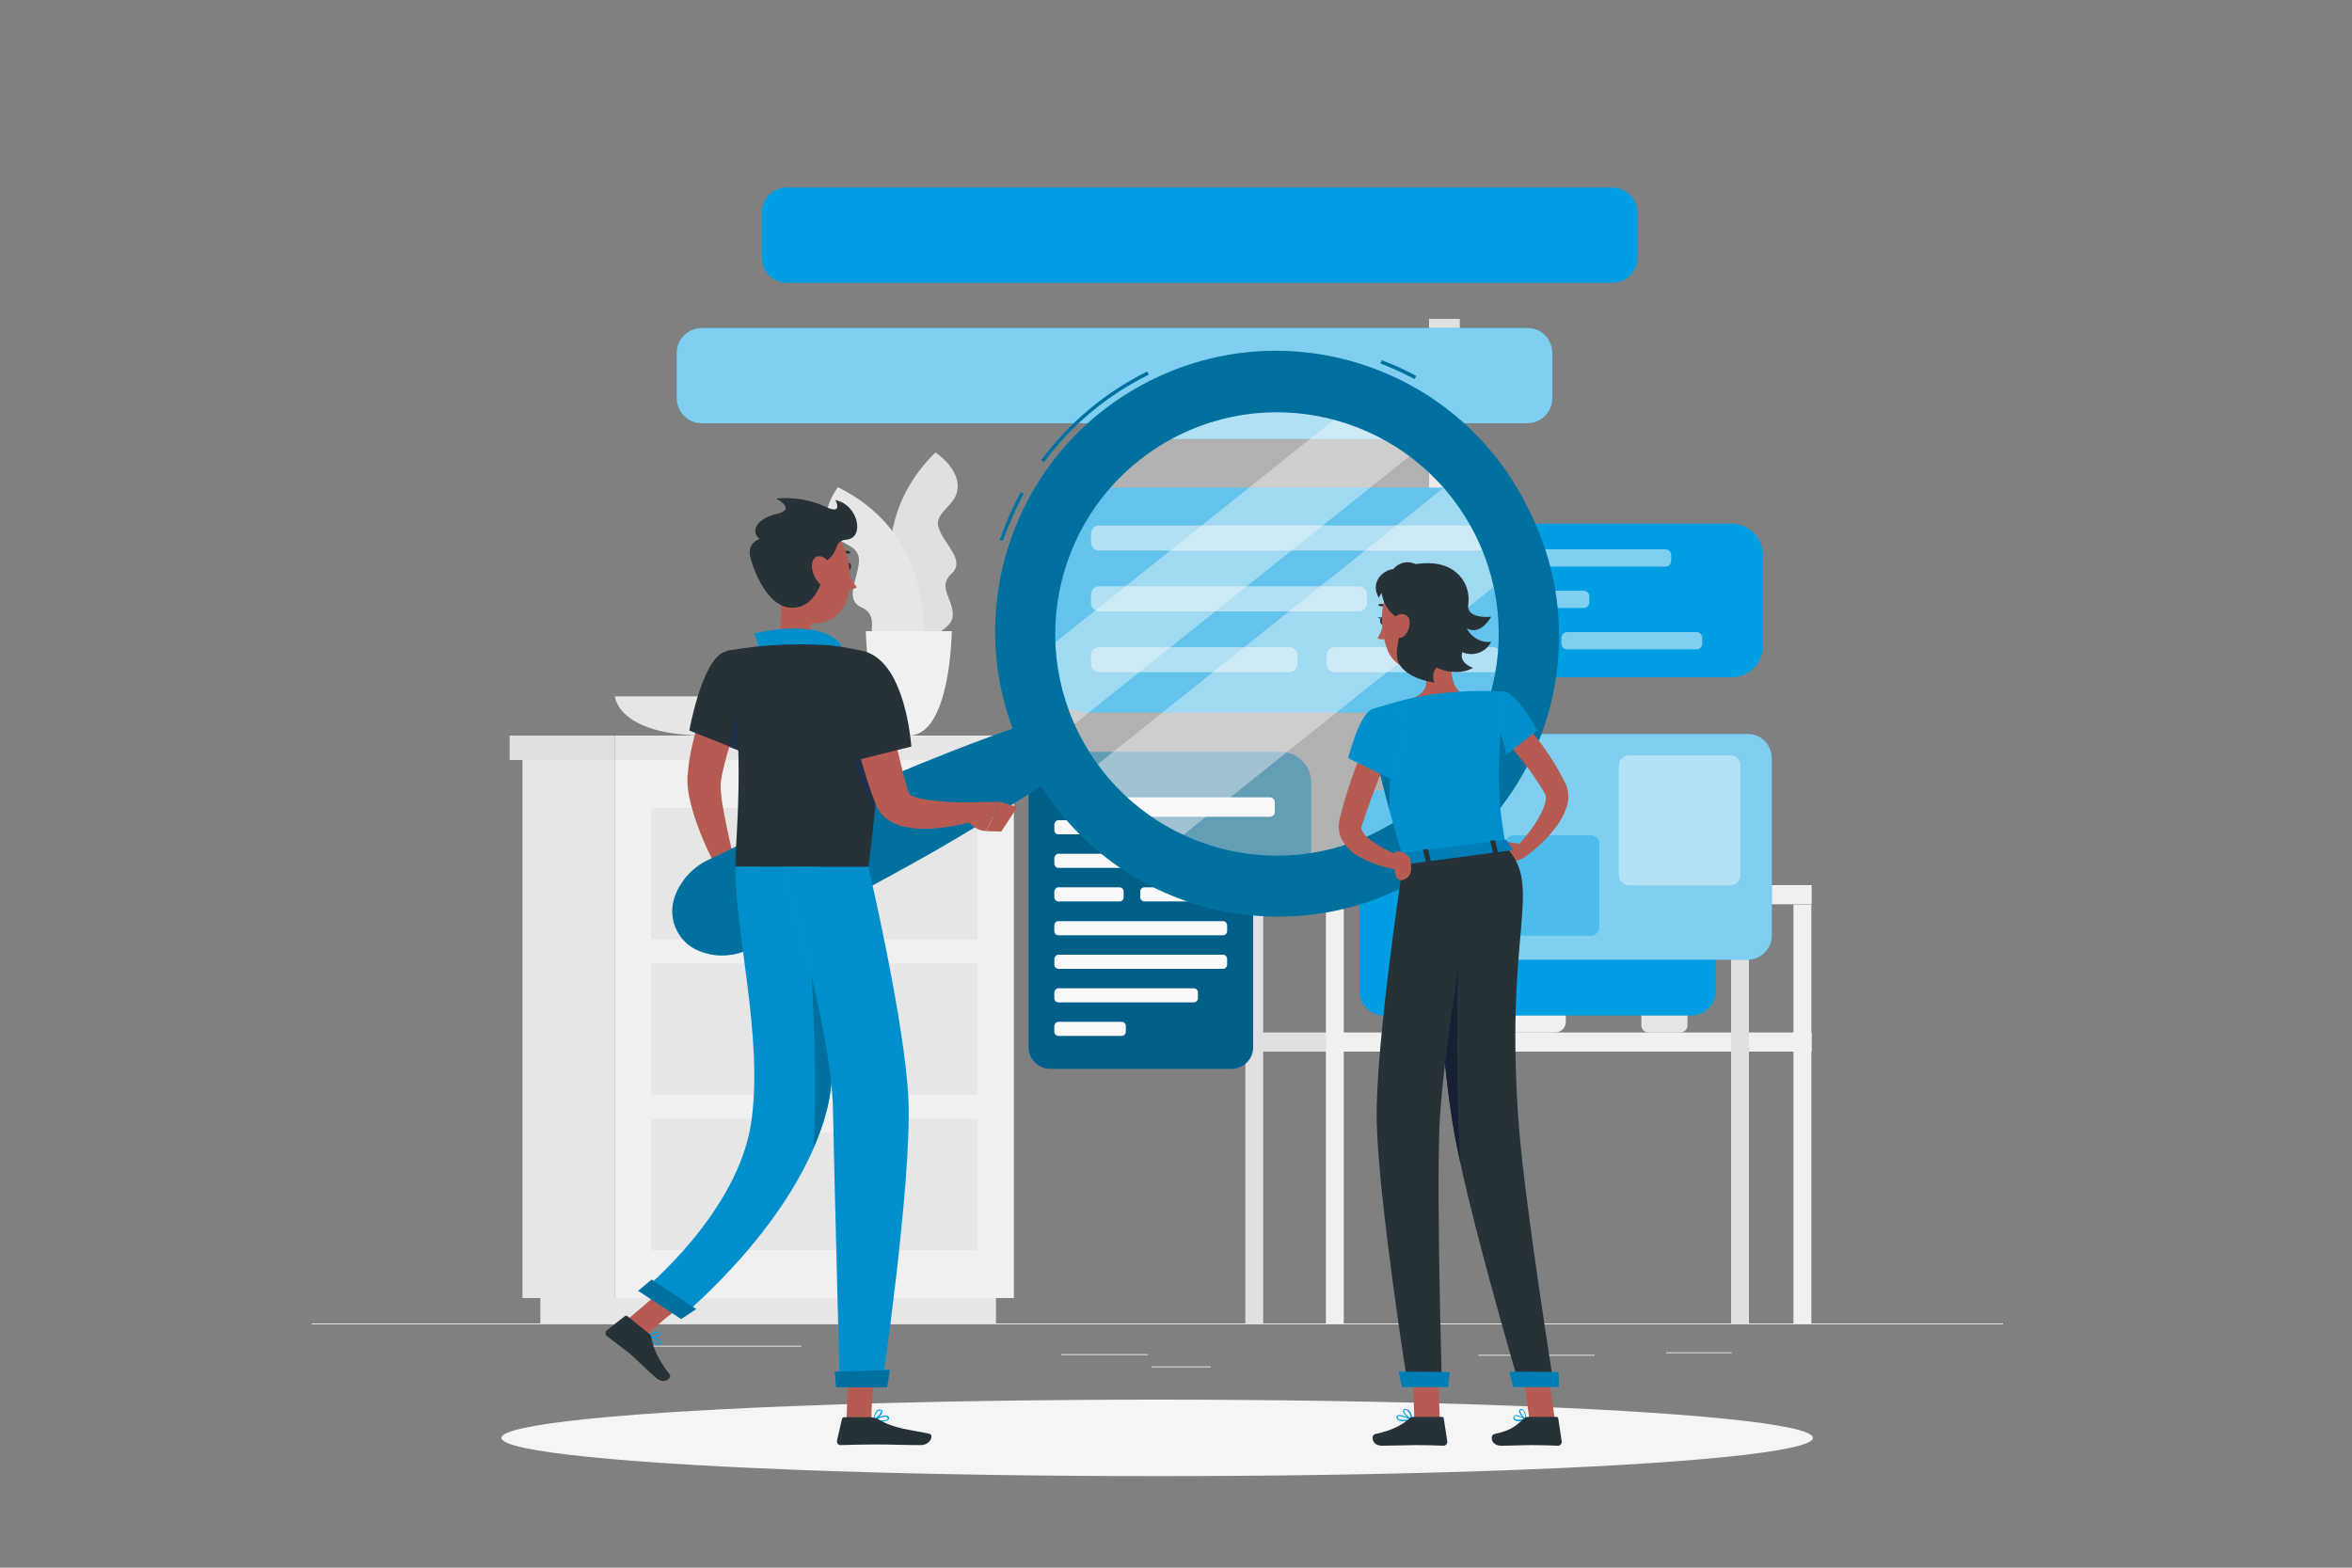 <?xml version="1.0" encoding="utf-8"?>
<!-- Generator: Adobe Illustrator 26.3.0, SVG Export Plug-In . SVG Version: 6.00 Build 0)  -->
<svg version="1.1" id="Layer_1" xmlns="http://www.w3.org/2000/svg" xmlns:xlink="http://www.w3.org/1999/xlink" x="0px" y="0px"
	 viewBox="0 0 750 500" style="enable-background:new 0 0 750 500;" xml:space="preserve">
<rect x="0" y="0" width="750" height="500" fill="#808080" stroke="none"/>
<style type="text/css">
	.st0{fill:#E0E0E0;}
	.st1{fill:#E6E6E6;}
	.st2{fill:#F0F0F0;}
	.st3{fill:#F5F5F5;}
	.st4{fill:#009FE3;}
	.st5{opacity:0.5;}
	.st6{fill:#FFFFFF;}
	.st7{opacity:0.4;enable-background:new    ;}
	.st8{fill:#FAFAFA;}
	.st9{opacity:0.5;fill:#FFFFFF;enable-background:new    ;}
	.st10{opacity:0.7;fill:#FFFFFF;enable-background:new    ;}
	.st11{opacity:0.3;fill:#FFFFFF;enable-background:new    ;}
	.st12{fill:#B55B52;}
	.st13{opacity:0.4;fill:#FAFAFA;enable-background:new    ;}
	.st14{opacity:0.3;enable-background:new    ;}
	.st15{fill:#263238;}
	.st16{opacity:0.1;enable-background:new    ;}
	.st17{fill:#203048;}
	.st18{fill:#161F33;}
	.st19{opacity:0.2;enable-background:new    ;}
</style>
<g id="freepik--background-complete--inject-30">
	<rect x="99.4" y="422.1" class="st0" width="539.3" height="0.3"/>
	<rect x="471.4" y="432.1" class="st0" width="37.1" height="0.3"/>
	<rect x="531.3" y="431.3" class="st0" width="20.9" height="0.3"/>
	<rect x="338.4" y="431.9" class="st0" width="27.7" height="0.3"/>
	<rect x="367.2" y="435.8" class="st0" width="18.9" height="0.3"/>
	<rect x="198.3" y="429.2" class="st0" width="57.2" height="0.3"/>
	<rect x="455.7" y="101.7" class="st0" width="9.8" height="126.6"/>
	<path class="st0" d="M290.6,205.5c0,0-19.8-34.1,7.7-61.2c0,0,7.2,4.7,7.1,10.9c-0.1,6.3-7.7,7.9-6.1,13.1
		c1.6,5.2,8.8,10.4,4.1,14.7c-4.7,4.3,0.8,8.2,0.4,13.5C303.5,201.8,290.6,205.5,290.6,205.5z"/>
	<path class="st1" d="M293.8,211.1c0,0,8-38.6-26.6-55.7c0,0-5.3,6.7-3.2,12.6c2.1,5.9,9.8,5,9.9,10.5c0.1,5.5-5,12.6,0.8,15.2
		c5.8,2.6,1.9,8,3.8,12.9S293.8,211.1,293.8,211.1z"/>
	<path class="st2" d="M276.1,201.3c0,0,0.3,33.3,13.7,33.3s13.7-33.3,13.7-33.3H276.1z"/>
	<path class="st1" d="M196.1,222.1c0,0,0.7,12.5,29.2,12.5s29.2-12.5,29.2-12.5H196.1z"/>
	<path class="st2" d="M480.9,297.7h15c1.9,0,3.4,1.5,3.4,3.4v24.8c0,1.9-1.5,3.4-3.4,3.4h-15c-1.9,0-3.4-1.5-3.4-3.4V301
		C477.6,299.2,479.1,297.7,480.9,297.7z"/>
	<path class="st1" d="M525.7,308h10.1c1.3,0,2.3,1,2.3,2.3V327c0,1.3-1,2.3-2.3,2.3h-10.1c-1.3,0-2.3-1-2.3-2.3v-16.7
		C523.4,309,524.4,308,525.7,308z"/>
	<path class="st2" d="M524.2,305.9h13.1c0.4,0,0.8,0.3,0.8,0.8v0.9c0,0.4-0.3,0.8-0.8,0.8h-13.1c-0.4,0-0.8-0.3-0.8-0.8v-0.9
		C523.4,306.3,523.7,305.9,524.2,305.9z"/>
	<path class="st1" d="M442.8,311.7c0,0,0.5,17.6,21.1,17.6c20.6,0,21.1-17.6,21.1-17.6H442.8z"/>
	<rect x="391.6" y="282.3" class="st0" width="31.2" height="6.1"/>
	<rect x="422.8" y="282.3" class="st2" width="154.9" height="6.1"/>
	<rect x="391.6" y="329.3" class="st0" width="31.2" height="6.1"/>
	<rect x="422.8" y="329.3" class="st2" width="154.9" height="6.1"/>
	<rect x="397.1" y="288.5" class="st0" width="5.7" height="133.7"/>
	<rect x="422.8" y="288.5" class="st2" width="5.7" height="133.7"/>
	<rect x="552" y="288.5" class="st0" width="5.7" height="133.7"/>
	<rect x="571.9" y="288.5" class="st2" width="5.7" height="133.7"/>
	<rect x="166.6" y="242.4" class="st1" width="29.5" height="171.6"/>
	<rect x="172.3" y="414" class="st1" width="145.3" height="8.1"/>
	<rect x="196.1" y="242.4" class="st2" width="127.2" height="171.6"/>
	<rect x="207.7" y="307.3" class="st1" width="104" height="41.9"/>
	<rect x="207.7" y="356.8" class="st1" width="104" height="41.9"/>
	<path class="st2" d="M271.4,311.9H248c-1.6,0-2.9-1.3-2.9-2.9l0,0c0-1.6,1.3-2.9,2.9-2.9h23.4c1.6,0,2.9,1.3,2.9,2.9l0,0
		C274.2,310.6,272.9,311.9,271.4,311.9z"/>
	<rect x="207.7" y="257.7" class="st1" width="104" height="41.9"/>
	<path class="st2" d="M271.4,262.3H248c-1.6,0-2.9-1.3-2.9-2.9l0,0c0-1.6,1.3-2.9,2.9-2.9h23.4c1.6,0,2.9,1.3,2.9,2.9l0,0
		C274.2,261,272.9,262.3,271.4,262.3z"/>
	<path class="st2" d="M271.4,361.4H248c-1.6,0-2.9-1.3-2.9-2.9l0,0c0-1.6,1.3-2.9,2.9-2.9h23.4c1.6,0,2.9,1.3,2.9,2.9l0,0
		C274.2,360.1,272.9,361.4,271.4,361.4z"/>
	<rect x="196.1" y="234.6" class="st1" width="131.1" height="7.8"/>
	<rect x="162.5" y="234.6" class="st0" width="33.6" height="7.8"/>
</g>
<g id="freepik--Shadow--inject-30">
	<ellipse class="st3" cx="369" cy="458.6" rx="209.1" ry="12.2"/>
</g>
<g id="freepik--speech-bubbles--inject-30">
	<path class="st4" d="M446.3,167h105.8c5.6,0,10.1,4.5,10.1,10.1v28.8c0,5.6-4.5,10.1-10.1,10.1H446.3c-5.6,0-10.1-4.5-10.1-10.1
		v-28.8C436.2,171.5,440.8,167,446.3,167z"/>
	<path class="st4" d="M448.5,175.2h82.6c1,0,1.8,0.8,1.8,1.8v1.9c0,1-0.8,1.8-1.8,1.8h-82.6c-1,0-1.8-0.8-1.8-1.8V177
		C446.7,176,447.5,175.2,448.5,175.2z"/>
	<path class="st4" d="M448.5,188.4H505c1,0,1.8,0.8,1.8,1.8v1.9c0,1-0.8,1.8-1.8,1.8h-56.5c-1,0-1.8-0.8-1.8-1.8v-1.9
		C446.7,189.2,447.5,188.4,448.5,188.4z"/>
	<path class="st4" d="M448.5,201.6h41.3c1,0,1.8,0.8,1.8,1.8v1.9c0,1-0.8,1.8-1.8,1.8h-41.3c-1,0-1.8-0.8-1.8-1.8v-1.9
		C446.7,202.4,447.5,201.6,448.5,201.6z"/>
	<path class="st4" d="M499.7,201.6h41.3c1,0,1.8,0.8,1.8,1.8v1.9c0,1-0.8,1.8-1.8,1.8h-41.3c-1,0-1.8-0.8-1.8-1.8v-1.9
		C498,202.4,498.8,201.6,499.7,201.6z"/>
	<g class="st5">
		<path class="st6" d="M448.5,175.2h82.6c1,0,1.8,0.8,1.8,1.8v1.9c0,1-0.8,1.8-1.8,1.8h-82.6c-1,0-1.8-0.8-1.8-1.8V177
			C446.7,176,447.5,175.2,448.5,175.2z"/>
		<path class="st6" d="M448.5,188.4H505c1,0,1.8,0.8,1.8,1.8v1.9c0,1-0.8,1.8-1.8,1.8h-56.5c-1,0-1.8-0.8-1.8-1.8v-1.9
			C446.7,189.2,447.5,188.4,448.5,188.4z"/>
		<path class="st6" d="M448.5,201.6h41.3c1,0,1.8,0.8,1.8,1.8v1.9c0,1-0.8,1.8-1.8,1.8h-41.3c-1,0-1.8-0.8-1.8-1.8v-1.9
			C446.7,202.4,447.5,201.6,448.5,201.6z"/>
		<path class="st6" d="M499.7,201.6h41.3c1,0,1.8,0.8,1.8,1.8v1.9c0,1-0.8,1.8-1.8,1.8h-41.3c-1,0-1.8-0.8-1.8-1.8v-1.9
			C498,202.4,498.8,201.6,499.7,201.6z"/>
	</g>
	<path class="st4" d="M347.3,155.5h120.1c8.2,0,14.8,6.6,14.8,14.8v42.2c0,8.2-6.6,14.8-14.8,14.8H347.3c-8.2,0-14.8-6.6-14.8-14.8
		v-42.2C332.5,162.2,339.1,155.5,347.3,155.5z"/>
	<path class="st4" d="M350.5,167.6h121.2c1.4,0,2.6,1.2,2.6,2.6v2.8c0,1.4-1.2,2.6-2.6,2.6H350.5c-1.4,0-2.6-1.2-2.6-2.6v-2.8
		C347.9,168.8,349.1,167.6,350.5,167.6z"/>
	<path class="st4" d="M350.5,187h82.8c1.4,0,2.6,1.2,2.6,2.6v2.8c0,1.4-1.2,2.6-2.6,2.6h-82.8c-1.4,0-2.6-1.2-2.6-2.6v-2.8
		C347.9,188.2,349.1,187,350.5,187z"/>
	<path class="st4" d="M350.5,206.4h60.6c1.4,0,2.6,1.2,2.6,2.6v2.8c0,1.4-1.2,2.6-2.6,2.6h-60.6c-1.4,0-2.6-1.2-2.6-2.6V209
		C347.9,207.5,349.1,206.4,350.5,206.4z"/>
	<path class="st4" d="M425.6,206.4h50.5c1.4,0,2.6,1.2,2.6,2.6v2.8c0,1.4-1.2,2.6-2.6,2.6h-50.5c-1.4,0-2.6-1.2-2.6-2.6V209
		C423,207.5,424.2,206.4,425.6,206.4z"/>
	<g class="st5">
		<path class="st6" d="M350.5,167.6h121.2c1.4,0,2.6,1.2,2.6,2.6v2.8c0,1.4-1.2,2.6-2.6,2.6H350.5c-1.4,0-2.6-1.2-2.6-2.6v-2.8
			C347.9,168.8,349.1,167.6,350.5,167.6z"/>
		<path class="st6" d="M350.5,187h82.8c1.4,0,2.6,1.2,2.6,2.6v2.8c0,1.4-1.2,2.6-2.6,2.6h-82.8c-1.4,0-2.6-1.2-2.6-2.6v-2.8
			C347.9,188.2,349.1,187,350.5,187z"/>
		<path class="st6" d="M350.5,206.4h60.6c1.4,0,2.6,1.2,2.6,2.6v2.8c0,1.4-1.2,2.6-2.6,2.6h-60.6c-1.4,0-2.6-1.2-2.6-2.6V209
			C347.9,207.5,349.1,206.4,350.5,206.4z"/>
		<path class="st6" d="M425.6,206.4h50.5c1.4,0,2.6,1.2,2.6,2.6v2.8c0,1.4-1.2,2.6-2.6,2.6h-50.5c-1.4,0-2.6-1.2-2.6-2.6V209
			C423,207.5,424.2,206.4,425.6,206.4z"/>
	</g>
	<path class="st4" d="M334.9,240.4h57.8c3.8,0,6.9,3.1,6.9,6.9V334c0,3.8-3.1,6.9-6.9,6.9h-57.8c-3.8,0-6.9-3.1-6.9-6.9v-86.7
		C328,243.5,331.1,240.4,334.9,240.4z"/>
	<path class="st7" d="M334.9,240.4h57.8c3.8,0,6.9,3.1,6.9,6.9V334c0,3.8-3.1,6.9-6.9,6.9h-57.8c-3.8,0-6.9-3.1-6.9-6.9v-86.7
		C328,243.5,331.1,240.4,334.9,240.4z"/>
	<path class="st8" d="M337.5,250.9h52.5c0.7,0,1.3,0.6,1.3,1.3v1.9c0,0.7-0.6,1.3-1.3,1.3h-52.5c-0.7,0-1.3-0.6-1.3-1.3v-1.9
		C336.3,251.4,336.8,250.9,337.5,250.9z"/>
	<path class="st8" d="M337.5,261.6h35.8c0.7,0,1.3,0.6,1.3,1.3v1.9c0,0.7-0.6,1.3-1.3,1.3h-35.8c-0.7,0-1.3-0.6-1.3-1.3v-1.9
		C336.3,262.2,336.8,261.6,337.5,261.6z"/>
	<path class="st8" d="M337.5,272.3h52.5c0.7,0,1.3,0.6,1.3,1.3v1.9c0,0.7-0.6,1.3-1.3,1.3h-52.5c-0.7,0-1.3-0.6-1.3-1.3v-1.9
		C336.3,272.9,336.8,272.3,337.5,272.3z"/>
	<path class="st8" d="M337.5,283h19.5c0.7,0,1.3,0.6,1.3,1.3v1.9c0,0.7-0.6,1.3-1.3,1.3h-19.5c-0.7,0-1.3-0.6-1.3-1.3v-1.9
		C336.3,283.6,336.8,283,337.5,283z"/>
	<path class="st8" d="M364.9,283h19.5c0.7,0,1.3,0.6,1.3,1.3v1.9c0,0.7-0.6,1.3-1.3,1.3h-19.5c-0.7,0-1.3-0.6-1.3-1.3v-1.9
		C363.6,283.6,364.2,283,364.9,283z"/>
	<path class="st8" d="M337.5,293.8h52.5c0.7,0,1.3,0.6,1.3,1.3v1.9c0,0.7-0.6,1.3-1.3,1.3h-52.5c-0.7,0-1.3-0.6-1.3-1.3V295
		C336.3,294.3,336.8,293.8,337.5,293.8z"/>
	<path class="st8" d="M337.5,304.5h52.5c0.7,0,1.3,0.6,1.3,1.3v1.9c0,0.7-0.6,1.3-1.3,1.3h-52.5c-0.7,0-1.3-0.6-1.3-1.3v-1.9
		C336.3,305.1,336.8,304.5,337.5,304.5z"/>
	<path class="st8" d="M337.5,315.2h43.2c0.7,0,1.3,0.6,1.3,1.3v1.9c0,0.7-0.6,1.3-1.3,1.3h-43.2c-0.7,0-1.3-0.6-1.3-1.3v-1.9
		C336.3,315.8,336.8,315.2,337.5,315.2z"/>
	<path class="st8" d="M337.5,325.9h20.2c0.7,0,1.3,0.6,1.3,1.3v1.9c0,0.7-0.6,1.3-1.3,1.3h-20.2c-0.7,0-1.3-0.6-1.3-1.3v-1.9
		C336.3,326.5,336.8,325.9,337.5,325.9z"/>
	<path class="st4" d="M408.4,239.8h-80.2l35.5,28.2l54.4,20.5v-39.1C418,244.1,413.7,239.8,408.4,239.8z"/>
	<path class="st7" d="M408.4,239.8h-80.2l35.5,28.2l54.4,20.5v-39.1C418,244.1,413.7,239.8,408.4,239.8z"/>
	<path class="st8" d="M346.2,254.3h58.7c0.9,0,1.6,0.7,1.6,1.6v3c0,0.9-0.7,1.6-1.6,1.6h-58.7c-0.9,0-1.6-0.7-1.6-1.6v-3
		C344.6,255,345.3,254.3,346.2,254.3z"/>
	<path class="st4" d="M547.1,259.7v56.4c0,4.3-3.5,7.8-7.8,7.8h-98c-4.3,0-7.8-3.5-7.8-7.8v-56.4c0-4.3,3.5-7.8,7.8-7.8h98
		C543.6,251.9,547.1,255.4,547.1,259.7z"/>
	<path class="st4" d="M565,241.9v56.4c0,4.3-3.5,7.8-7.8,7.8h-98c-4.3,0-7.8-3.5-7.8-7.8v-56.4c0-4.3,3.5-7.8,7.8-7.8h98
		C561.5,234,565,237.5,565,241.9z"/>
	<path class="st9" d="M565,241.9v56.4c0,4.3-3.5,7.8-7.8,7.8h-98c-4.3,0-7.8-3.5-7.8-7.8v-56.4c0-4.3,3.5-7.8,7.8-7.8h98
		C561.5,234,565,237.5,565,241.9z"/>
	<path class="st4" d="M555.1,244.2V279c0,1.9-1.6,3.5-3.5,3.5h-32c-1.9,0-3.5-1.6-3.5-3.5v-34.7c0-1.9,1.6-3.5,3.5-3.5h32
		C553.5,240.7,555.1,242.3,555.1,244.2z"/>
	<path class="st10" d="M555.1,244.2V279c0,1.9-1.6,3.5-3.5,3.5h-32c-1.9,0-3.5-1.6-3.5-3.5v-34.7c0-1.9,1.6-3.5,3.5-3.5h32
		C553.5,240.7,555.1,242.3,555.1,244.2z"/>
	<path class="st4" d="M510,269.1v26.6c0,1.5-1.2,2.7-2.7,2.7h-24.5c-1.5,0-2.7-1.2-2.7-2.7v-26.6c0-1.5,1.2-2.7,2.7-2.7h24.5
		C508.8,266.5,510,267.7,510,269.1z"/>
	<path class="st11" d="M510,269.1v26.6c0,1.5-1.2,2.7-2.7,2.7h-24.5c-1.5,0-2.7-1.2-2.7-2.7v-26.6c0-1.5,1.2-2.7,2.7-2.7h24.5
		C508.8,266.5,510,267.7,510,269.1z"/>
	<path class="st4" d="M495,112.6V127c0,4.4-3.6,8-8,8H223.8c-4.4,0-8-3.6-8-8v-14.4c0-4.4,3.6-8,8-8h263.3
		C491.5,104.6,495,108.2,495,112.6z"/>
	<path class="st9" d="M495,112.6V127c0,4.4-3.6,8-8,8H223.8c-4.4,0-8-3.6-8-8v-14.4c0-4.4,3.6-8,8-8h263.3
		C491.5,104.6,495,108.2,495,112.6z"/>
	<rect x="369.5" y="129.6" class="st4" width="75.8" height="10.4"/>
	<rect x="369.5" y="129.6" class="st9" width="75.8" height="10.4"/>
	<path class="st4" d="M522.2,67.8v14.4c0,4.4-3.6,8-8,8H250.9c-4.4,0-8-3.6-8-8V67.8c0-4.4,3.6-8,8-8h263.3
		C518.6,59.9,522.2,63.5,522.2,67.8z"/>
</g>
<g id="freepik--Character--inject-30">
	<path class="st12" d="M240,219.2c-0.9,2.2-2,4.5-2.9,6.8c-0.9,2.3-1.9,4.6-2.7,6.9c-1.7,4.5-3.1,9.2-4.1,13.9l-0.3,1.7l-0.1,0.6
		c0,0.2,0,0.4-0.1,0.6c0,1.1,0,2.1,0.1,3.1c0.2,2.3,0.6,4.7,1.1,7.2c0.9,4.9,2.1,9.9,3.2,14.9l-5.5,2.2c-2.6-4.7-4.8-9.6-6.6-14.7
		c-0.9-2.6-1.7-5.3-2.3-8.1c-0.3-1.5-0.5-3-0.6-4.6c0-0.4,0-0.8,0-1.3c0-0.5,0-1,0.1-1.3l0.2-2.2c0.3-2.8,0.8-5.5,1.5-8.3
		c0.6-2.7,1.4-5.3,2.2-7.9c0.8-2.6,1.7-5.1,2.8-7.6c0.5-1.3,1.1-2.5,1.6-3.7c0.5-1.2,1.1-2.4,1.8-3.8L240,219.2z"/>
	<path class="st12" d="M233.9,273.6l4.2,4.1l-9.2,4.3c0,0-2.2-3.9-0.7-7.4L233.9,273.6z"/>
	<polygon class="st12" points="241.5,283.8 233.7,287 228.9,282 238.1,277.7 	"/>
	<path class="st13" d="M398.6,279.4c-42.6-4.8-73.3-43.2-68.5-85.8c4.8-42.6,43.2-73.3,85.8-68.5c42.6,4.8,73.3,43.2,68.5,85.8
		C479.7,253.5,441.3,284.2,398.6,279.4C398.6,279.4,398.6,279.4,398.6,279.4z"/>
	<path class="st13" d="M455.1,141L337,235.4c-0.5-1.1-1-2.2-1.4-3.2c-3-7-4.9-14.5-5.6-22.1l0,0l102-81.5
		C440.3,131.4,448.1,135.6,455.1,141z"/>
	<path class="st13" d="M482.3,182.4l-111,88.7c-10.5-5.5-19.7-13.4-26.7-23l121.2-96.9C473.6,160.2,479.3,170.9,482.3,182.4z"/>
	<path class="st4" d="M319.8,172.5l-1-0.3c1.8-5.2,4-10.3,6.7-15.2l0.9,0.5C323.8,162.4,321.6,167.4,319.8,172.5z M332.9,147.4
		l-0.9-0.6c8.9-12,20.5-21.7,33.8-28.3l0.5,1C353.1,126,341.7,135.5,332.9,147.4L332.9,147.4z M451.1,120.9c-3.5-1.9-7.2-3.5-10.9-5
		l0.4-1c3.8,1.4,7.5,3.1,11,5L451.1,120.9z"/>
	<path class="st14" d="M319.8,172.5l-1-0.3c1.8-5.2,4-10.3,6.7-15.2l0.9,0.5C323.8,162.4,321.6,167.4,319.8,172.5z M332.9,147.4
		l-0.9-0.6c8.9-12,20.5-21.7,33.8-28.3l0.5,1C353.1,126,341.7,135.5,332.9,147.4L332.9,147.4z M451.1,120.9c-3.5-1.9-7.2-3.5-10.9-5
		l0.4-1c3.8,1.4,7.5,3.1,11,5L451.1,120.9z"/>
	<path class="st4" d="M487.5,162.6C466,118,412.5,99.3,368,120.8c-41.5,20-61.1,68.3-45.1,111.6c-7.2,2.5-14.3,5.2-21.4,8
		c-10.2,4-20.3,8.3-30.3,12.7c-10,4.4-20,9-29.8,13.7c-5,2.3-9.8,4.8-14.8,7.1c-2.6,1.1-4.9,2.7-6.8,4.7c-1.1,1.1-2,2.3-2.8,3.6
		c-1,1.5-1.7,3.2-2.2,5c-1.7,6.6,1.7,13.4,7.9,16c1.7,0.7,3.4,1.2,5.2,1.4c1.5,0.2,3.1,0.2,4.6,0c2.8-0.3,5.4-1.2,7.9-2.6
		c4.9-2.5,9.8-4.9,14.7-7.4c9.7-5,19.4-10.1,29-15.4c9.6-5.2,19.2-10.7,28.5-16.4c6.5-3.9,13-7.9,19.4-12.1
		c26.5,41.8,81.8,54.2,123.5,27.7C494.5,253.9,508.3,203.7,487.5,162.6L487.5,162.6z M438.5,265.6c-35,17.3-77.4,2.9-94.7-32.1
		c-17.3-35-2.9-77.4,32.1-94.7c35-17.3,77.4-2.9,94.7,32.1C487.9,205.9,473.5,248.3,438.5,265.6
		C438.5,265.6,438.5,265.6,438.5,265.6z"/>
	<path class="st14" d="M487.5,162.6C466,118,412.5,99.3,368,120.8c-41.5,20-61.1,68.3-45.1,111.6c-7.2,2.5-14.3,5.2-21.4,8
		c-10.2,4-20.3,8.3-30.3,12.7c-10,4.4-20,9-29.8,13.7c-5,2.3-9.8,4.8-14.8,7.1c-2.6,1.1-4.9,2.7-6.8,4.7c-1.1,1.1-2,2.3-2.8,3.6
		c-1,1.5-1.7,3.2-2.2,5c-1.7,6.6,1.7,13.4,7.9,16c1.7,0.7,3.4,1.2,5.2,1.4c1.5,0.2,3.1,0.2,4.6,0c2.8-0.3,5.4-1.2,7.9-2.6
		c4.9-2.5,9.8-4.9,14.7-7.4c9.7-5,19.4-10.1,29-15.4c9.6-5.2,19.2-10.7,28.5-16.4c6.5-3.9,13-7.9,19.4-12.1
		c26.5,41.8,81.8,54.2,123.5,27.7C494.5,253.9,508.3,203.7,487.5,162.6L487.5,162.6z M438.5,265.6c-35,17.3-77.4,2.9-94.7-32.1
		c-17.3-35-2.9-77.4,32.1-94.7c35-17.3,77.4-2.9,94.7,32.1C487.9,205.9,473.5,248.3,438.5,265.6
		C438.5,265.6,438.5,265.6,438.5,265.6z"/>
	<path class="st15" d="M269.8,180.7c0,0.6,0.3,1.2,0.8,1.2c0.4,0,0.8-0.5,0.8-1.2c0-0.6-0.3-1.2-0.8-1.2
		C270.1,179.5,269.8,180.1,269.8,180.7z"/>
	<path class="st12" d="M270.1,181.8c0.8,2,1.8,3.8,3.1,5.5c-0.9,0.6-2,0.8-3.1,0.6V181.8z"/>
	<path class="st15" d="M267.6,177.1c-0.1,0-0.2-0.1-0.3-0.2c-0.1-0.2-0.1-0.4,0.1-0.5c1-0.7,2.2-0.9,3.4-0.6
		c0.2,0.1,0.3,0.3,0.3,0.5c-0.1,0.2-0.3,0.3-0.5,0.3c0,0,0,0-0.1,0c-0.9-0.3-1.9-0.1-2.7,0.5C267.7,177.1,267.6,177.1,267.6,177.1z"
		/>
	<path class="st12" d="M248,185.5c1.1,5.8,2.3,16.4-1.8,20.3c0,0,1.6,5.9,12.4,5.9c11.9,0,5.7-5.9,5.7-5.9
		c-6.5-1.6-6.3-6.3-5.2-10.9L248,185.5z"/>
	<path class="st4" d="M241.4,208.8c1.3-2-0.9-6.8-0.9-6.8s19.1-4.8,26.9,2.6c1.6,1.5-0.2,3.8-0.2,3.8L241.4,208.8z"/>
	<path class="st16" d="M241.4,208.8c1.3-2-0.9-6.8-0.9-6.8s19.1-4.8,26.9,2.6c1.6,1.5-0.2,3.8-0.2,3.8L241.4,208.8z"/>
	<path class="st4" d="M209.8,428.9c-1,0-2.6-1.7-3.1-2.3c0-0.1,0-0.1,0-0.2c0-0.1,0.1-0.1,0.2-0.1c0.1,0,2.8,0.2,3.5,1.2
		c0.2,0.2,0.2,0.5,0.2,0.7c0,0.3-0.2,0.6-0.6,0.7L209.8,428.9z M207.3,426.7c0.8,0.9,2,1.9,2.6,1.8c0,0,0.2-0.1,0.3-0.4
		c0-0.1,0-0.3-0.1-0.4C209.3,427.1,208.3,426.8,207.3,426.7L207.3,426.7z"/>
	<path class="st4" d="M207.4,426.7c-0.2,0-0.4,0-0.6,0c-0.1,0-0.1-0.1-0.2-0.1c0-0.1,0-0.1,0-0.2c0.1-0.1,1.7-1.7,2.9-1.7l0,0
		c0.3,0,0.6,0.1,0.8,0.3c0.2,0.2,0.3,0.5,0.2,0.8C210.2,426.4,208.5,426.7,207.4,426.7z M207.3,426.3c1.1,0,2.6-0.3,2.9-0.8
		c0,0,0.1-0.1-0.1-0.3c-0.1-0.1-0.3-0.2-0.5-0.2l0,0C208.7,425.2,207.9,425.7,207.3,426.3z"/>
	<path class="st4" d="M281,453.4c-0.8,0-1.6-0.1-2.4-0.2c-0.1,0-0.1-0.1-0.1-0.2c0-0.1,0-0.2,0.1-0.2c0.1-0.1,2.9-1.7,4.2-1.3
		c0.2,0.1,0.5,0.2,0.6,0.4c0.2,0.2,0.2,0.6,0,0.8C283,453.2,282,453.4,281,453.4z M279.2,452.9c1.5,0.2,3.5,0.2,3.8-0.3
		c0.1-0.1,0.1-0.2,0-0.4c-0.1-0.1-0.2-0.2-0.4-0.3C281.8,451.7,280.1,452.4,279.2,452.9z"/>
	<path class="st4" d="M278.6,453.2c0,0-0.1,0-0.1,0c-0.1,0-0.1-0.1-0.1-0.2c0.1-1.1,0.5-2.2,1.2-3.1c0.3-0.3,0.7-0.4,1.1-0.3
		c0.5,0,0.7,0.3,0.7,0.5c0.1,0.9-1.7,2.6-2.7,3L278.6,453.2z M280.5,449.9c-0.2,0-0.5,0.1-0.6,0.2c-0.6,0.7-1,1.5-1.1,2.4
		c1-0.6,2.3-1.9,2.2-2.5C281,450.1,281,449.9,280.5,449.9L280.5,449.9z"/>
	<polygon class="st12" points="269.9,453 277.8,453 278.6,434.6 270.7,434.6 	"/>
	<polygon class="st12" points="199.3,421.5 205.9,425.8 220.5,413.5 213.9,409.1 	"/>
	<path class="st15" d="M207,425.4l-6.9-5.6c-0.3-0.2-0.6-0.2-0.9,0l-5.7,4.5c-0.5,0.4-0.6,1.1-0.2,1.6c0.1,0.1,0.1,0.1,0.2,0.2
		c2.4,1.9,3.7,2.8,6.8,5.2c1.9,1.5,6.5,6.2,9.1,8.3c2.6,2.1,5-0.2,4.1-1.3c-3.9-4.9-5.4-9.1-5.8-11.7
		C207.6,426.1,207.4,425.7,207,425.4z"/>
	<path class="st15" d="M277.8,452h-8.6c-0.3,0-0.6,0.2-0.7,0.5l-1.6,7c-0.1,0.6,0.2,1.2,0.9,1.4c0.1,0,0.2,0,0.3,0
		c3.1-0.1,7.6-0.2,11.6-0.2c4.6,0,8.6,0.2,13.9,0.2c3.2,0,4.2-3.3,2.8-3.6c-6.2-1.4-11.3-1.5-16.6-4.8
		C279.1,452.3,278.4,452.1,277.8,452z"/>
	<path class="st15" d="M230.6,208.1c-6.9,3.2-10.8,24.9-10.8,24.9l16.8,6.7c2.5-6,4.4-12.2,5.9-18.5
		C244.9,211.3,237.6,204.8,230.6,208.1z"/>
	<path class="st17" d="M239.5,220.4c-4.2,4.2-6.1,12.4-6.9,17.8l4,1.6c2.4-5.8,4.3-11.8,5.8-18C242.1,219.5,241.2,218.6,239.5,220.4
		z"/>
	<path class="st15" d="M276.4,208c0,0,8.4,9.5,0.5,68.5h-42.4c-0.3-6.5,3.8-38.2-2.5-68.9c4.7-0.9,9.4-1.5,14.2-1.8
		c6-0.4,12-0.4,18,0C268.3,206.2,272.4,206.9,276.4,208z"/>
	<path class="st17" d="M280.3,230.9l-7.1-12.3c-1.4,5.7-1.9,11.6-1.7,17.5c0.2,4.2,4.1,19.9,7.5,22.2
		C279.9,249.2,280.4,240,280.3,230.9z"/>
	<path class="st12" d="M281.3,216.4c1.1,5.2,2.2,10.6,3.3,15.9c1.2,5.3,2.4,10.5,3.7,15.6c0.4,1.3,0.7,2.6,1.1,3.8l0.3,0.9l0.1,0.5
		V253c-0.1-0.1-0.2-0.1-0.1,0c0.4,0.5,1,0.8,1.6,1c1,0.4,2.1,0.7,3.1,0.9c5.1,0.8,10.3,1.1,15.4,1l1,5.9c-1.4,0.5-2.8,0.8-4.2,1.1
		c-1.4,0.3-2.8,0.6-4.3,0.8c-3,0.5-6,0.7-9,0.6c-1.7,0-3.3-0.3-5-0.6c-2.1-0.5-4-1.4-5.7-2.6c-1.1-0.9-2-2-2.7-3.2
		c-0.2-0.3-0.3-0.7-0.5-1l-0.2-0.5l-0.4-1.1c-0.6-1.4-1-2.7-1.5-4.1c-1.8-5.4-3.3-10.8-4.7-16.3c-1.3-5.4-2.5-10.9-3.5-16.4
		L281.3,216.4z"/>
	<path class="st15" d="M265.8,213.8c-2.2,7.2,6.8,28.8,6.8,28.8l18-4.5c0,0-0.7-11.2-4.8-20.1C279.7,204.5,268.5,205.1,265.8,213.8z
		"/>
	<path class="st12" d="M309.8,255.9l9-0.2l-4.3,9.3c0,0-3.7,0.5-6.7-4.4l-3.2-3.8l3.6-0.7C308.8,256,309.3,255.9,309.8,255.9z"/>
	<polygon class="st12" points="324.4,257.4 319.3,265.2 314.5,265.1 318.8,255.7 	"/>
	<polygon class="st12" points="278.6,434.6 278.2,444.1 270.3,444.1 270.7,434.6 	"/>
	<polygon class="st12" points="213.9,409.1 220.5,413.5 213,419.8 206.4,415.5 	"/>
	<path class="st12" d="M248.5,179.3c0.5,7.8,0.4,12.5,4.3,16.5c6,6.1,15.6,2.5,17.5-5.4c1.7-7.1,0.6-18.7-7-21.8
		c-5.5-2.2-11.8,0.4-14,6C248.6,176.1,248.4,177.7,248.5,179.3z"/>
	<path class="st15" d="M239.3,177.9c2,7.2,6.5,15.4,12.5,15.9c7.4,0.6,10.7-7,11.7-14.9c4.4-3,2.1-6.4,6.5-6.8
		c5.7-0.5,3.9-11-3.6-12.6c0,0,2.5,4.7-2.8,2.3c-5-2.4-10.6-3.3-16.1-2.8c0,0,6.7,3.4,0.2,4.9s-8.5,5.6-5.5,8
		C242.1,172,238,173.2,239.3,177.9z"/>
	<path class="st12" d="M258.9,180.6c0.1,1.9,0.9,3.8,2.2,5.3c1.7,1.9,3.5,0.7,3.8-1.6c0.3-2.1-0.3-5.6-2.4-6.6
		S258.8,178.3,258.9,180.6z"/>
	<path class="st4" d="M261.9,276.5c0,0,7.7,55.9,1.6,78.3c-9.6,35.5-46.5,65.4-46.5,65.4l-12.5-8.2c0,0,31.4-25.3,35.2-55
		c3.5-26.7-5.2-58.9-5.2-80.6L261.9,276.5z"/>
	<path class="st16" d="M261.9,276.5c0,0,7.7,55.9,1.6,78.3c-9.6,35.5-46.5,65.4-46.5,65.4l-12.5-8.2c0,0,31.4-25.3,35.2-55
		c3.5-26.7-5.2-58.9-5.2-80.6L261.9,276.5z"/>
	<path class="st4" d="M265,308.4c-2.1-2.4-4.3-4.5-6.8-6.5c1.3,18.2,2.4,45,1.2,64.1c1.6-3.7,3-7.4,4-11.3
		C266.5,343.9,266.1,325,265,308.4z"/>
	<path class="st14" d="M265,308.4c-2.1-2.4-4.3-4.5-6.8-6.5c1.3,18.2,2.4,45,1.2,64.1c1.6-3.7,3-7.4,4-11.3
		C266.5,343.9,266.1,325,265,308.4z"/>
	<path class="st4" d="M222,417.5c0.1,0-4.8,3.2-4.8,3.2l-13.7-9l4.3-3.6L222,417.5z"/>
	<path class="st14" d="M222,417.5c0.1,0-4.8,3.2-4.8,3.2l-13.7-9l4.3-3.6L222,417.5z"/>
	<path class="st4" d="M276.9,276.5c0,0,11.9,50.6,12.8,74.8c0.9,27.1-8.5,91-8.5,91h-13.4c0,0-1.7-64.4-2.2-89.1
		c-0.7-26.9-16.4-76.7-16.4-76.7L276.9,276.5z"/>
	<path class="st16" d="M276.9,276.5c0,0,11.9,50.6,12.8,74.8c0.9,27.1-8.5,91-8.5,91h-13.4c0,0-1.7-64.4-2.2-89.1
		c-0.7-26.9-16.4-76.7-16.4-76.7L276.9,276.5z"/>
	<path class="st4" d="M283.7,436.9c0.1,0-0.8,5.6-0.8,5.6h-16.3l-0.4-5L283.7,436.9z"/>
	<path class="st14" d="M283.7,436.9c0.1,0-0.8,5.6-0.8,5.6h-16.3l-0.4-5L283.7,436.9z"/>
</g>
<g id="freepik--character--inject-30">
	<path class="st12" d="M483.3,227.9c0.9,0.9,1.6,1.6,2.4,2.4c0.8,0.8,1.5,1.6,2.2,2.4c1.4,1.7,2.7,3.4,4,5.1
		c2.5,3.5,4.8,7.2,6.8,11.1l0.4,0.8c0.2,0.4,0.4,0.8,0.5,1.2c0.3,0.8,0.4,1.6,0.5,2.4c0.1,1.5-0.1,2.9-0.6,4.3
		c-0.8,2.3-2,4.5-3.5,6.4c-2.7,3.5-5.9,6.6-9.5,9.1l-2.7-3.1c1.3-1.5,2.6-3.1,3.8-4.6c1.2-1.5,2.3-3.2,3.2-4.9
		c0.9-1.5,1.6-3.1,2-4.8c0.1-0.6,0.2-1.2,0.1-1.8c0-0.2-0.1-0.4-0.2-0.6c0-0.1-0.1-0.2-0.1-0.2l-0.3-0.6c-2.1-3.4-4.3-6.7-6.8-9.8
		c-1.2-1.6-2.5-3.1-3.8-4.6c-0.6-0.8-1.3-1.5-2-2.2c-0.7-0.7-1.4-1.5-1.9-2L483.3,227.9z"/>
	<path class="st12" d="M484.8,269.2l-8.1-1.3l4.2,7.1c0,0,5.2-0.2,6.7-3.2L484.8,269.2z"/>
	<polygon class="st12" points="470.8,271.1 474.6,276.8 481,274.9 476.8,267.9 	"/>
	<path class="st4" d="M484.4,453.3c-0.5,0-1.1-0.1-1.5-0.4c-0.3-0.3-0.4-0.6-0.3-1c0-0.2,0.2-0.4,0.4-0.5c0.9-0.4,3.4,1.2,3.7,1.3
		c0.1,0,0.1,0.1,0.1,0.2c0,0.1-0.1,0.1-0.1,0.2C485.9,453.2,485.1,453.3,484.4,453.3z M483.3,451.6c-0.1,0-0.2,0-0.2,0
		c-0.1,0-0.2,0.1-0.2,0.2c-0.1,0.2,0,0.5,0.2,0.7c0.4,0.4,1.5,0.4,2.9,0.1C485.2,452.1,484.3,451.8,483.3,451.6z"/>
	<path class="st4" d="M486.6,453L486.6,453c-0.9-0.4-2.3-2.2-2.2-3.1c0.1-0.3,0.3-0.5,0.6-0.5c0.3,0,0.6,0.1,0.8,0.3
		c0.9,0.8,0.9,3.1,0.9,3.2C486.8,452.9,486.7,453,486.6,453L486.6,453z M485.2,449.7L485.2,449.7c-0.3,0-0.4,0.1-0.4,0.2
		c-0.1,0.6,0.8,1.9,1.6,2.5c0-0.9-0.2-1.8-0.7-2.5C485.5,449.8,485.3,449.7,485.2,449.7L485.2,449.7z"/>
	<path class="st4" d="M447.7,453.3c-0.7,0.1-1.4-0.1-2-0.5c-0.3-0.2-0.4-0.6-0.4-0.9c0-0.2,0.1-0.4,0.3-0.5c1-0.6,4.2,1.1,4.6,1.3
		c0.1,0,0.1,0.1,0.1,0.2c0,0.1-0.1,0.1-0.2,0.2C449.4,453.2,448.5,453.3,447.7,453.3z M446.2,451.6c-0.1,0-0.2,0-0.4,0.1
		c-0.1,0-0.1,0.1-0.1,0.2c0,0.2,0,0.5,0.2,0.6c0.5,0.4,1.8,0.5,3.6,0.2C448.5,452.2,447.4,451.8,446.2,451.6L446.2,451.6z"/>
	<path class="st4" d="M450.2,453L450.2,453c-1-0.4-3-2.2-2.8-3.1c0-0.2,0.2-0.5,0.7-0.5c0.4,0,0.8,0.1,1.1,0.3c1,0.8,1.2,3,1.2,3.1
		c0,0.1,0,0.1-0.1,0.2C450.3,453,450.2,453,450.2,453z M448.2,449.7h-0.1c-0.3,0-0.4,0.2-0.4,0.2c-0.1,0.6,1.2,1.9,2.2,2.5
		c-0.1-0.9-0.5-1.8-1.1-2.5C448.7,449.8,448.5,449.7,448.2,449.7z"/>
	<path class="st12" d="M462.9,203.1c-0.3,4.9-1.2,14.8,2.6,17.5c0,0-0.7,5-9.5,6.2c-9.7,1.3-5.3-4.2-5.3-4.2c5.1-2,4.5-5.9,3.1-9.5
		L462.9,203.1z"/>
	<path class="st15" d="M442.8,194.5c-0.1,0-0.2,0-0.3-0.1c-0.6-0.7-1.6-1.1-2.5-1.1c-0.2,0-0.4-0.1-0.4-0.3c0,0,0,0,0,0
		c0-0.2,0.1-0.4,0.3-0.4c1.2-0.1,2.4,0.4,3.2,1.4c0.1,0.2,0.1,0.4-0.1,0.5C443,194.4,442.9,194.5,442.8,194.5L442.8,194.5z"/>
	<path class="st12" d="M441.1,199.2c-0.4,1.5-1,3-1.8,4.4c0.7,0.4,1.6,0.4,2.4,0.1L441.1,199.2z"/>
	<path class="st15" d="M441.6,198c0.1,0.6-0.2,1.2-0.6,1.3s-0.8-0.4-0.9-1.1s0.2-1.2,0.6-1.3C441.1,196.9,441.5,197.4,441.6,198z"/>
	<path class="st15" d="M440.9,197l-1.6-0.2C439.3,196.7,440.2,197.8,440.9,197z"/>
	<polygon class="st12" points="459.1,452.8 451,452.8 450.4,434.1 458.5,434.1 	"/>
	<polygon class="st12" points="495.8,452.8 487.7,452.8 485.1,434.1 493.2,434.1 	"/>
	<path class="st15" d="M487.2,451.9h9.1c0.3,0,0.6,0.2,0.6,0.6l1.1,7.2c0.1,0.7-0.4,1.3-1.1,1.4c0,0-0.1,0-0.1,0
		c-3.2-0.1-4.7-0.2-8.7-0.2c-2.5,0-6.1,0.2-9.4,0.2c-3.4,0-3.6-3.4-2.2-3.7c6.3-1.4,7.3-3.2,9.5-5
		C486.3,452.1,486.7,451.9,487.2,451.9z"/>
	<path class="st15" d="M450.7,451.9h9.1c0.3,0,0.6,0.2,0.6,0.6l1.1,7.2c0.1,0.7-0.4,1.3-1.1,1.4c0,0-0.1,0-0.1,0
		c-3.2-0.1-4.7-0.2-8.7-0.2c-2.5,0-7.5,0.2-10.9,0.2c-3.4,0-3.6-3.4-2.2-3.7c6.3-1.4,8.8-3.2,11-5
		C449.8,452.1,450.2,451.9,450.7,451.9z"/>
	<polygon class="st12" points="450.4,434.1 450.7,443.7 458.8,443.7 458.5,434.1 	"/>
	<polygon class="st12" points="493.2,434.1 485.1,434.1 486.4,443.7 494.5,443.7 	"/>
	<path class="st12" d="M463,193c0.6,8,0.9,11.4-2.5,16c-5.2,6.9-15.2,5.8-18.1-1.8c-2.6-6.9-3.1-18.8,4.3-23
		c5.2-3,11.9-1.2,14.9,4.1C462.4,189.6,462.9,191.3,463,193z"/>
	<path class="st15" d="M467.7,200.4c4.5,2.5,7.8-3.7,7.8-3.7s-8,0.9-7.3-3.9c0.9-6.4-3.6-14.1-15-13.1c-0.6,0.1-1.2,0.1-1.8,0.2
		c-2.5-1.2-5.4-0.5-7.1,1.6c-3.2,0.3-7.6,4.1-4.6,9.2c0.2-0.6,0.5-1.1,0.9-1.6c0.2,3,2.9,7.7,6.1,8c0.7,4.1-2,8.8-1.1,13.1
		c1.4,6.2,11.8,7.5,11.8,7.5c-0.7-1.6-0.5-3.4,0.6-4.8c7.1,3.2,11.7,0.1,11.7,0.1c-4.8-1.8-3.4-5-3.4-5c3.5,1.5,7.5,0.1,9.2-3.3
		C472.2,205.1,469.2,203.3,467.7,200.4z"/>
	<path class="st12" d="M449.5,198.5c0,1.6-0.5,3.1-1.6,4.2c-1.4,1.5-3.2,0.4-3.6-1.4c-0.4-1.7-0.2-4.5,1.7-5.3
		c1.4-0.5,2.9,0.1,3.4,1.5C449.4,197.8,449.5,198.2,449.5,198.5z"/>
	<path class="st15" d="M456.2,273.1c0,0,2,53.2,6.9,84.5c3.9,25.3,21.4,84.3,21.4,84.3h11c0,0-9.1-57-11.1-82
		c-5-63.2,8.1-76.8-4.3-89.9L456.2,273.1z"/>
	<path class="st18" d="M465.4,289.9c0,0-5-0.9-7.9,8.6c1.1,18,2.9,41.8,5.6,59c0.6,3.8,1.5,8.4,2.6,13.5
		C463.6,340.7,465.4,289.9,465.4,289.9z"/>
	<path class="st15" d="M447.6,274.2c0,0-9.1,58.9-8.6,83.5c0.6,25.6,9.9,84.1,9.9,84.1h10.9c0,0-1.7-57-0.8-82.1
		c1.1-27.4,12.3-88.6,12.3-88.6L447.6,274.2z"/>
	<polygon class="st4" points="497.1,442.4 482.5,442.4 481.3,437.5 497,437.6 	"/>
	<polygon class="st19" points="497.1,442.4 482.5,442.4 481.3,437.5 497,437.6 	"/>
	<path class="st4" d="M479.6,220.6c4.2,0.4,10.6,12.4,10.6,12.4l-10.6,8.2c0,0-8.8-7.7-7.8-12.1
		C472.9,224.6,475.5,220.2,479.6,220.6z"/>
	<path class="st16" d="M479.6,220.6c4.2,0.4,10.6,12.4,10.6,12.4l-10.6,8.2c0,0-8.8-7.7-7.8-12.1
		C472.9,224.6,475.5,220.2,479.6,220.6z"/>
	<path class="st4" d="M476.4,225.7c-1.1-0.3-2.2-0.4-3.3-0.4c-0.6,1.2-1,2.4-1.3,3.7c-1.1,4.3,7.8,12.1,7.8,12.1l0.8-0.6
		L476.4,225.7z"/>
	<path class="st14" d="M476.4,225.7c-1.1-0.3-2.2-0.4-3.3-0.4c-0.6,1.2-1,2.4-1.3,3.7c-1.1,4.3,7.8,12.1,7.8,12.1l0.8-0.6
		L476.4,225.7z"/>
	<path class="st12" d="M444,237.3c-3.1,7.8-6.3,15.7-8.9,23.5c-0.2,0.5-0.3,1-0.5,1.5l-0.4,1.2c-0.1,0.4-0.1,0.7,0,1.1
		c0.6,1.3,1.6,2.5,2.8,3.3c3.2,2.3,6.7,4.2,10.5,5.6l-1,4c-4.6-0.6-9-2-13-4.2c-2.5-1.3-4.5-3.4-5.8-5.9c-0.7-1.6-1-3.4-0.7-5.1
		c0-0.2,0.1-0.4,0.1-0.6l0.1-0.5l0.2-0.8c0.1-0.6,0.3-1.1,0.4-1.6c1.1-4.3,2.5-8.4,3.9-12.5c1.5-4.1,3-8.1,4.7-12.1L444,237.3z"/>
	<path class="st4" d="M437.4,226.3c0,0-3.6,1.8,10.2,47.9l32.6-4.2c-2.3-13.2-3.4-21.3-0.6-49.4c-4.7-0.3-9.4-0.3-14,0
		c-5,0.3-9.9,0.9-14.8,1.9C444.5,223.9,437.4,226.3,437.4,226.3z"/>
	<path class="st16" d="M437.4,226.3c0,0-3.6,1.8,10.2,47.9l32.6-4.2c-2.3-13.2-3.4-21.3-0.6-49.4c-4.7-0.3-9.4-0.3-14,0
		c-5,0.3-9.9,0.9-14.8,1.9C444.5,223.9,437.4,226.3,437.4,226.3z"/>
	<path class="st4" d="M480.4,268l1.9,2.7c0.1,0.2-0.1,0.5-0.5,0.5l-34.1,4.5c-0.3,0-0.6-0.1-0.6-0.3l-0.7-2.9
		c-0.1-0.2,0.2-0.4,0.5-0.4l33-4.3C480.1,267.8,480.3,267.8,480.4,268z"/>
	<path class="st19" d="M480.4,268l1.9,2.7c0.1,0.2-0.1,0.5-0.5,0.5l-34.1,4.5c-0.3,0-0.6-0.1-0.6-0.3l-0.7-2.9
		c-0.1-0.2,0.2-0.4,0.5-0.4l33-4.3C480.1,267.8,480.3,267.8,480.4,268z"/>
	<path class="st15" d="M476.5,272.2l0.9-0.1c0.2,0,0.3-0.1,0.3-0.2l-0.9-3.7c-0.1-0.1-0.2-0.2-0.4-0.2l-0.9,0.1
		c-0.2,0-0.3,0.1-0.3,0.2l0.9,3.7C476.1,272.2,476.3,272.3,476.5,272.2z"/>
	<path class="st15" d="M455.1,275l0.9-0.1c0.2,0,0.3-0.1,0.3-0.2l-0.9-3.7c-0.1-0.1-0.2-0.2-0.4-0.2l-0.9,0.1
		c-0.2,0-0.3,0.1-0.3,0.2l0.9,3.7C454.7,275,454.9,275.1,455.1,275z"/>
	<path class="st4" d="M439,242c0.9,4.2,2.2,9.4,4,16.1l0.4-16.9L439,242z"/>
	<path class="st14" d="M439,242c0.9,4.2,2.2,9.4,4,16.1l0.4-16.9L439,242z"/>
	<path class="st4" d="M437.4,226.3c-4,1.6-7.5,15.5-7.5,15.5l13.9,6.8c0,0,6.7-16.9,3.7-20.2C444.5,225.1,442.1,224.5,437.4,226.3z"
		/>
	<path class="st16" d="M437.4,226.3c-4,1.6-7.5,15.5-7.5,15.5l13.9,6.8c0,0,6.7-16.9,3.7-20.2C444.5,225.1,442.1,224.5,437.4,226.3z
		"/>
	<polygon class="st4" points="461.8,442.4 447.1,442.4 446,437.5 462.3,437.6 	"/>
	<polygon class="st19" points="461.8,442.4 447.1,442.4 446,437.5 462.3,437.6 	"/>
	<path class="st12" d="M447.7,272.1l-1.2-0.5c-0.9-0.4-1.9,0.1-2.3,1c-0.1,0.3-0.2,0.6-0.1,0.9l0.9,5.6c0.2,1,1.1,1.8,2.2,1.6
		c0.1,0,0.2,0,0.4-0.1c0.4-0.2,0.8-0.4,1.2-0.7c0.8-0.7,1.2-1.6,1.2-2.7l-0.1-2.3C449.7,273.7,448.9,272.5,447.7,272.1z"/>
</g>
</svg>
